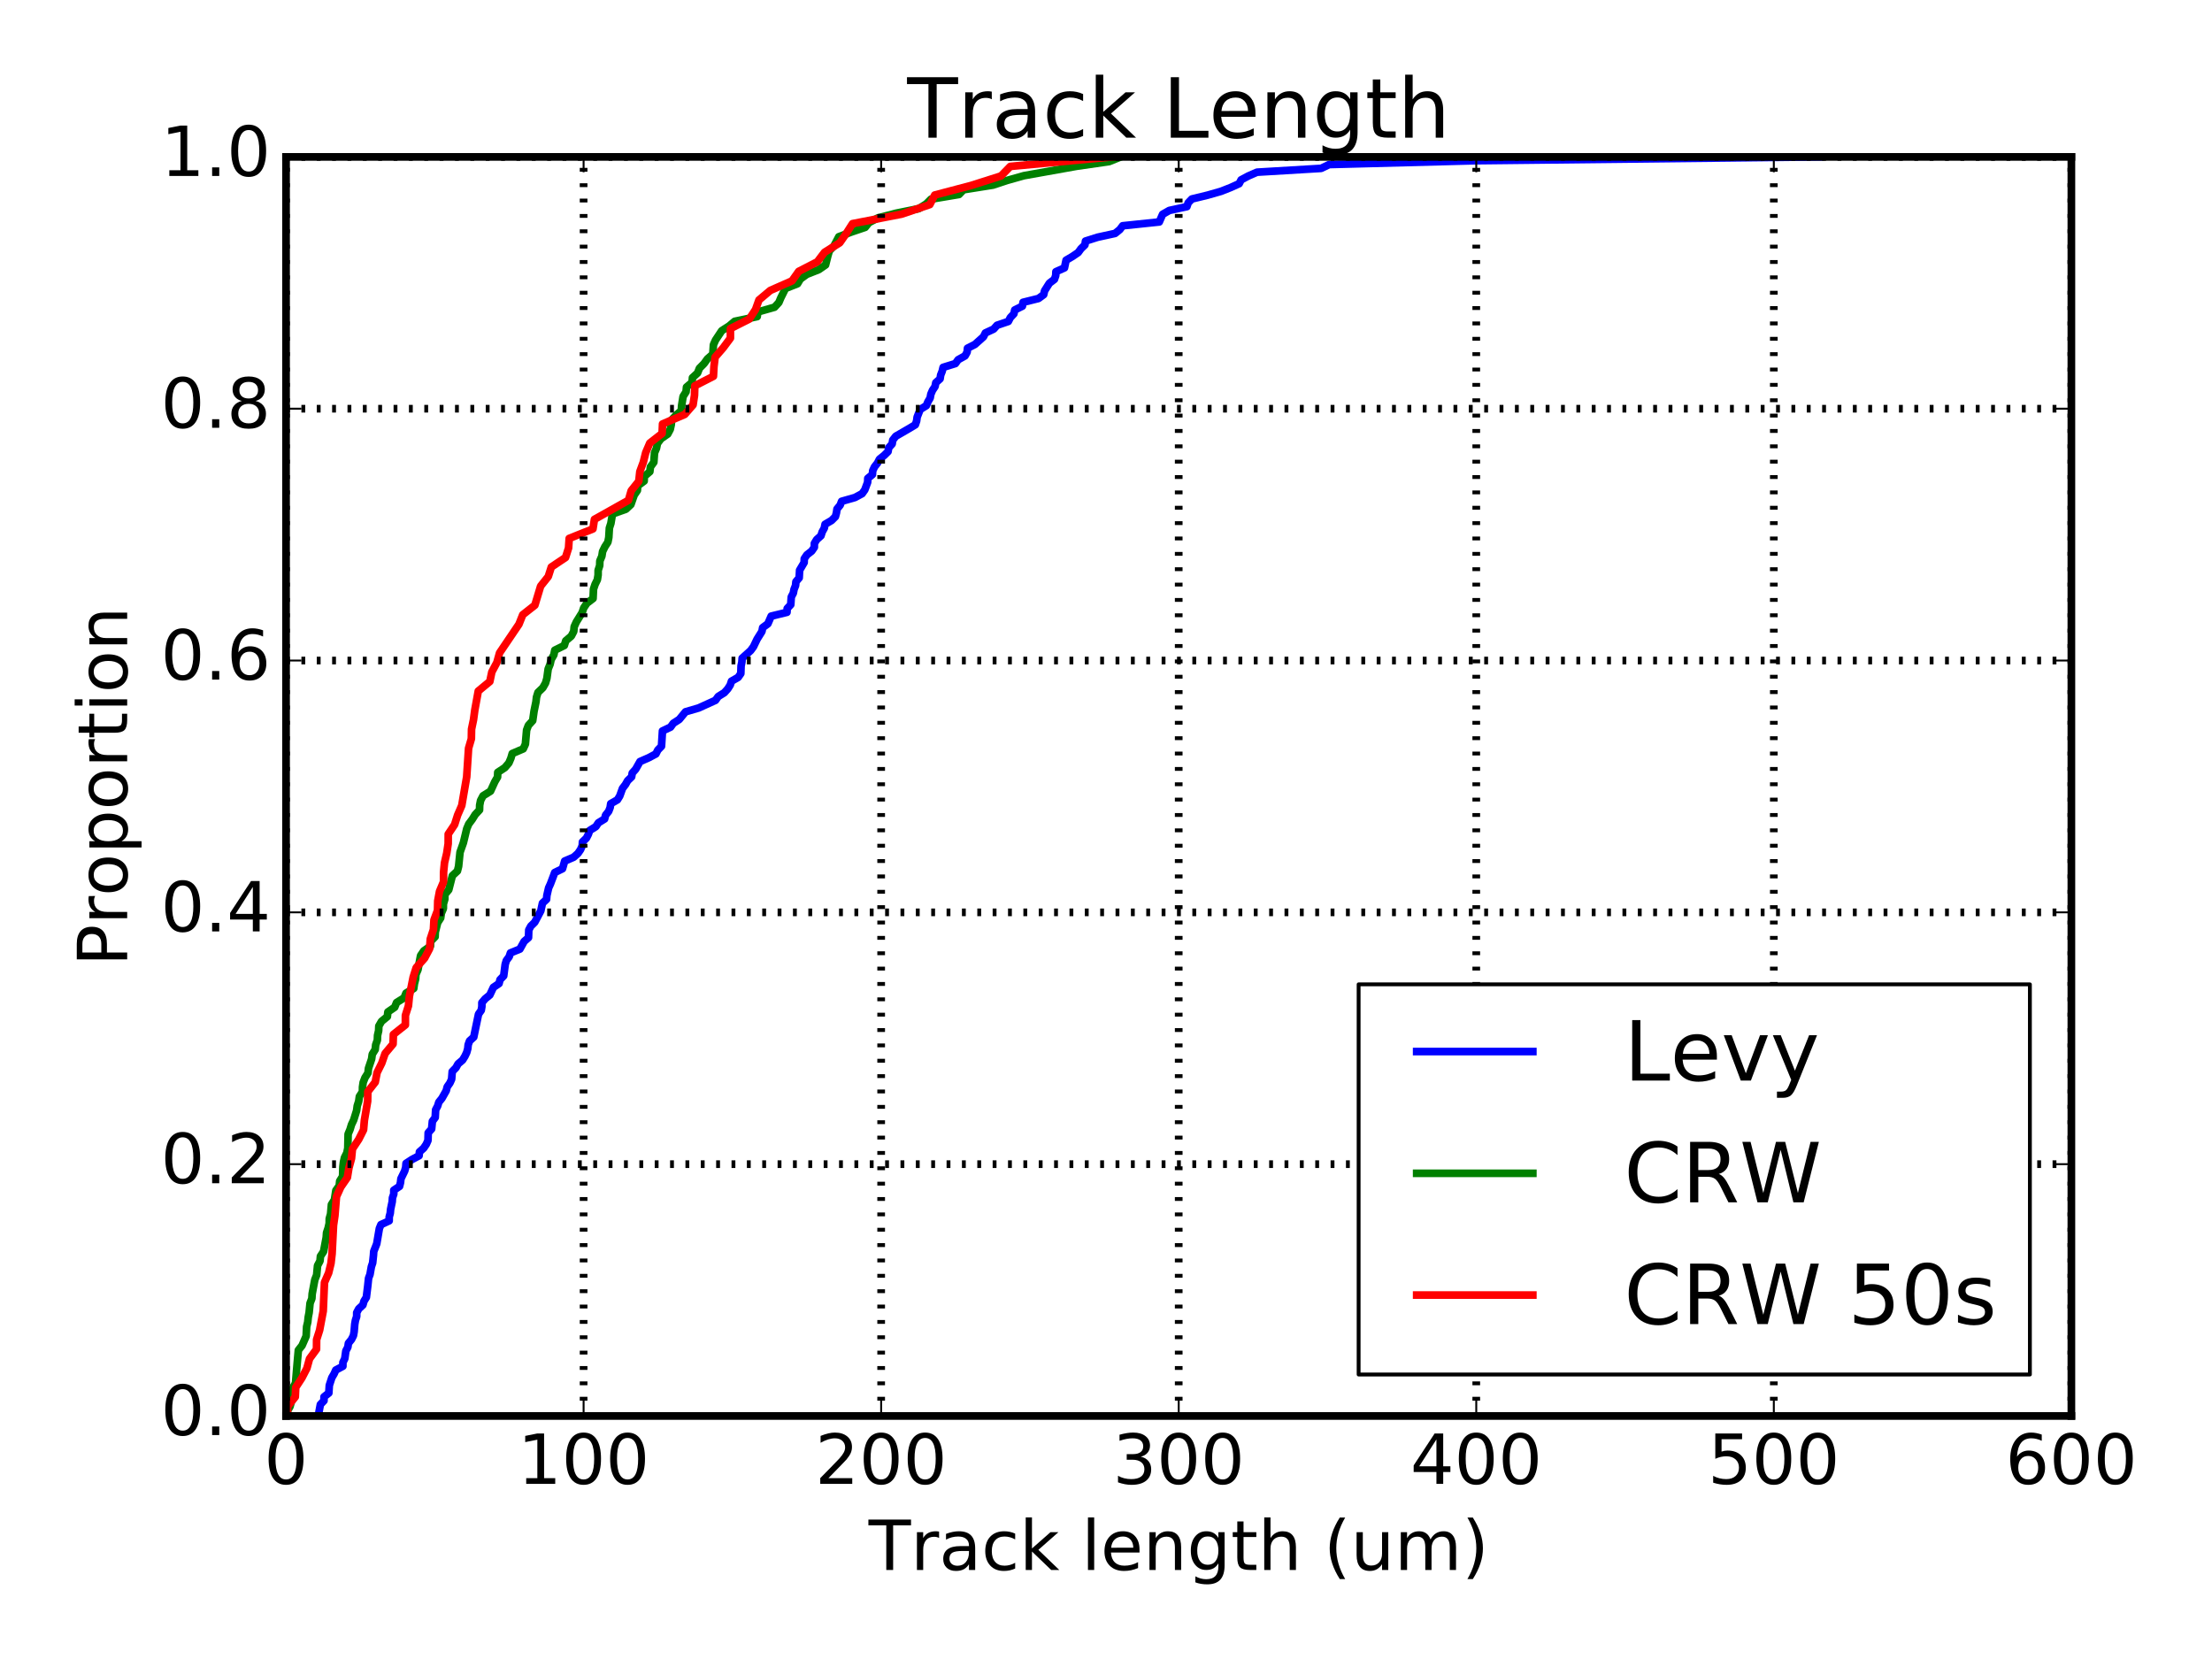 <?xml version="1.0" encoding="utf-8" standalone="no"?>
<!DOCTYPE svg PUBLIC "-//W3C//DTD SVG 1.1//EN"
  "http://www.w3.org/Graphics/SVG/1.1/DTD/svg11.dtd">
<!-- Created with matplotlib (http://matplotlib.org/) -->
<svg height="432pt" version="1.1" viewBox="0 0 576 432" width="576pt" xmlns="http://www.w3.org/2000/svg" xmlns:xlink="http://www.w3.org/1999/xlink">
 <defs>
  <style type="text/css">
*{stroke-linecap:butt;stroke-linejoin:round;stroke-miterlimit:100000;}
  </style>
 </defs>
 <g id="figure_1">
  <g id="patch_1">
   <path d="M 0 432 
L 576 432 
L 576 0 
L 0 0 
z
" style="fill:#ffffff;"/>
  </g>
  <g id="axes_1">
   <g id="patch_2">
    <path d="M 74.486 368.719 
L 539.381 368.719 
L 539.381 40.853 
L 74.486 40.853 
z
" style="fill:#ffffff;"/>
   </g>
   <g id="line2d_1">
    <path clip-path="url(#pab217e5e76)" d="M 83.05 368.719 
L 83.05 367.722 
L 83.424 365.729 
L 84.367 364.733 
L 84.373 363.736 
L 85.626 362.739 
L 85.753 360.746 
L 86.404 358.753 
L 86.989 357.757 
L 87.437 356.76 
L 89.286 355.764 
L 89.293 354.767 
L 89.782 353.77 
L 90.059 351.777 
L 90.582 350.781 
L 90.727 349.784 
L 91.531 348.788 
L 92.03 347.791 
L 92.212 346.795 
L 92.38 344.801 
L 92.555 343.805 
L 92.879 342.808 
L 92.886 341.812 
L 93.416 340.815 
L 94.495 339.819 
L 94.774 338.822 
L 95.395 337.826 
L 95.765 334.836 
L 95.976 332.843 
L 96.35 331.846 
L 96.702 329.853 
L 97.039 328.857 
L 97.251 326.863 
L 97.321 325.867 
L 98.102 323.874 
L 98.784 319.888 
L 99.195 318.891 
L 101.341 317.895 
L 101.345 316.898 
L 101.619 315.901 
L 101.712 314.905 
L 102.131 312.912 
L 102.196 311.915 
L 102.541 310.919 
L 102.543 309.922 
L 104.036 308.926 
L 104.289 307.929 
L 104.401 306.932 
L 105.37 304.939 
L 105.654 303.943 
L 105.729 302.946 
L 107.245 301.95 
L 109.125 300.953 
L 109.22 299.957 
L 110.333 298.96 
L 111.004 297.963 
L 111.446 296.967 
L 111.503 294.974 
L 112.394 293.977 
L 112.588 291.984 
L 113.33 290.988 
L 113.438 288.994 
L 113.964 287.998 
L 114.267 287.001 
L 115.072 286.005 
L 116.197 284.012 
L 116.452 283.015 
L 117.15 282.019 
L 117.603 281.022 
L 117.76 279.029 
L 118.73 278.032 
L 119.281 277.036 
L 120.454 276.039 
L 121.065 275.043 
L 121.534 274.046 
L 121.809 273.05 
L 121.91 272.053 
L 122.268 271.057 
L 123.362 270.06 
L 124.606 264.081 
L 125.311 263.084 
L 125.479 262.088 
L 125.483 261.091 
L 126.324 260.094 
L 127.545 259.098 
L 128.483 257.105 
L 129.951 256.108 
L 130.204 255.112 
L 131.161 254.115 
L 131.552 251.125 
L 131.847 250.129 
L 132.587 249.132 
L 132.917 248.136 
L 135.377 247.139 
L 136.483 245.146 
L 137.622 244.15 
L 137.693 242.156 
L 138.225 241.16 
L 139.239 240.163 
L 140.828 237.174 
L 141.254 235.181 
L 142.322 234.184 
L 142.404 233.187 
L 142.865 231.194 
L 143.321 230.198 
L 144.078 228.205 
L 144.444 227.208 
L 146.472 226.212 
L 147.04 224.218 
L 149.372 223.222 
L 150.489 222.225 
L 151.176 221.229 
L 151.608 220.232 
L 151.672 219.236 
L 152.705 218.239 
L 153.208 217.243 
L 153.562 216.246 
L 155.159 215.25 
L 155.82 214.253 
L 157.434 213.256 
L 157.694 212.26 
L 158.498 211.263 
L 158.881 210.267 
L 159.032 209.27 
L 160.774 208.274 
L 161.382 207.277 
L 162.103 205.284 
L 162.873 204.287 
L 163.432 203.291 
L 164.471 202.294 
L 164.635 201.298 
L 165.529 200.301 
L 166.655 198.308 
L 168.931 197.312 
L 170.799 196.315 
L 171.291 195.318 
L 172.252 194.322 
L 172.505 190.336 
L 174.61 189.339 
L 175.325 188.343 
L 176.871 187.346 
L 178.508 185.353 
L 181.922 184.356 
L 186.309 182.363 
L 187.024 181.367 
L 188.62 180.37 
L 189.515 179.374 
L 190.148 178.377 
L 190.475 177.38 
L 192.209 176.384 
L 192.905 175.387 
L 192.976 173.394 
L 193.184 172.398 
L 193.257 171.401 
L 195.463 169.408 
L 196.198 168.411 
L 197.155 166.418 
L 198.404 164.425 
L 198.601 163.429 
L 199.949 162.432 
L 200.815 160.439 
L 204.93 159.442 
L 204.988 158.446 
L 205.912 157.449 
L 206.042 155.456 
L 206.572 154.46 
L 206.767 153.463 
L 207.162 152.467 
L 207.261 151.47 
L 208.106 150.474 
L 208.215 148.48 
L 209.397 146.487 
L 209.426 145.491 
L 210.097 144.494 
L 211.368 143.498 
L 212.056 142.501 
L 212.06 141.505 
L 212.663 140.508 
L 213.778 139.511 
L 214.09 138.515 
L 214.645 137.518 
L 214.844 136.522 
L 216.542 135.525 
L 217.539 134.529 
L 217.807 133.532 
L 217.954 132.536 
L 218.776 131.539 
L 219.158 130.542 
L 222.64 129.546 
L 224.487 128.549 
L 225.193 127.553 
L 225.935 125.56 
L 225.971 124.563 
L 227.182 123.567 
L 227.25 122.57 
L 227.715 121.573 
L 228.499 120.577 
L 229.002 119.58 
L 230.236 118.584 
L 231.245 117.587 
L 231.416 116.591 
L 232.312 115.594 
L 232.473 114.598 
L 233.249 113.601 
L 236.69 111.608 
L 238.348 110.611 
L 238.686 109.615 
L 238.82 108.618 
L 239.61 106.625 
L 241.215 105.629 
L 241.625 104.632 
L 242.208 103.635 
L 242.392 102.639 
L 242.819 101.642 
L 243.488 100.646 
L 243.68 99.649 
L 244.788 98.653 
L 244.95 97.656 
L 245.347 96.66 
L 245.583 95.663 
L 248.789 94.667 
L 249.5 93.67 
L 251.287 92.673 
L 251.841 91.677 
L 251.932 90.68 
L 253.871 89.684 
L 256.099 87.691 
L 256.592 86.694 
L 258.74 85.698 
L 259.627 84.701 
L 262.569 83.704 
L 263.081 82.708 
L 264.017 81.711 
L 264.232 80.715 
L 266.232 79.718 
L 266.394 78.722 
L 270.422 77.725 
L 271.769 76.729 
L 272.001 75.732 
L 273.259 73.739 
L 274.569 72.742 
L 274.913 71.746 
L 274.957 70.749 
L 277.185 69.753 
L 277.605 67.76 
L 279.29 66.763 
L 280.753 65.766 
L 281.48 64.77 
L 282.509 63.773 
L 282.657 62.777 
L 285.792 61.78 
L 290.355 60.784 
L 291.594 59.787 
L 292.343 58.791 
L 301.874 57.794 
L 302.743 55.801 
L 304.492 54.804 
L 309.065 53.808 
L 309.402 52.811 
L 310.359 51.815 
L 314.464 50.818 
L 317.948 49.822 
L 320.471 48.825 
L 322.675 47.828 
L 323.186 46.832 
L 325.046 45.835 
L 327.323 44.839 
L 344.025 43.842 
L 346.103 42.846 
L 384.152 41.849 
L 473.782 40.853 
L 473.782 40.853 
" style="fill:none;stroke:#0000ff;stroke-linecap:square;stroke-width:2.0;"/>
   </g>
   <g id="line2d_2">
    <path clip-path="url(#pab217e5e76)" d="M 74.798 368.719 
L 74.798 367.495 
L 75.515 366.272 
L 75.844 365.049 
L 76.023 363.825 
L 76.027 362.602 
L 76.271 361.378 
L 76.954 360.155 
L 77.363 355.262 
L 77.69 351.591 
L 78.656 350.368 
L 79.723 347.921 
L 79.844 345.475 
L 80.136 344.251 
L 80.258 343.028 
L 80.494 341.804 
L 80.736 339.358 
L 81.211 338.134 
L 81.286 336.911 
L 81.976 333.241 
L 82.456 332.017 
L 82.684 329.571 
L 83.328 328.347 
L 83.443 327.124 
L 84.256 325.9 
L 84.947 322.23 
L 85.035 321.007 
L 85.447 319.784 
L 85.722 318.56 
L 85.742 317.337 
L 86.09 316.113 
L 86.305 313.667 
L 87.079 312.443 
L 87.46 309.996 
L 88.335 308.773 
L 88.457 307.55 
L 89.214 306.326 
L 89.282 303.88 
L 89.425 302.656 
L 89.704 301.433 
L 90.317 300.209 
L 90.567 298.986 
L 90.647 295.316 
L 91.156 294.093 
L 91.523 292.869 
L 92.099 291.646 
L 92.863 289.199 
L 93.024 287.976 
L 93.411 286.752 
L 93.581 285.529 
L 94.375 284.305 
L 94.39 283.082 
L 94.571 281.859 
L 95.041 280.635 
L 95.819 279.412 
L 95.952 278.189 
L 96.771 275.742 
L 96.937 274.518 
L 97.703 273.295 
L 97.827 272.072 
L 98.263 270.848 
L 98.311 269.625 
L 98.594 268.402 
L 98.648 267.178 
L 99.354 265.955 
L 100.861 264.731 
L 101.003 263.508 
L 102.777 262.285 
L 103.269 261.061 
L 105.228 259.838 
L 105.725 258.614 
L 107.74 257.391 
L 107.91 256.168 
L 108.223 254.944 
L 108.313 253.721 
L 108.841 252.498 
L 109.289 250.051 
L 109.523 248.827 
L 110.361 247.604 
L 112.092 246.381 
L 112.117 245.157 
L 113.302 243.934 
L 113.356 242.71 
L 113.961 240.264 
L 114.752 239.04 
L 114.917 237.817 
L 115.449 236.594 
L 115.462 235.37 
L 115.828 234.147 
L 115.843 232.923 
L 116.854 231.7 
L 117.796 228.03 
L 119.111 226.807 
L 119.42 225.583 
L 119.794 221.913 
L 120.659 219.466 
L 121.544 215.796 
L 122.06 214.573 
L 122.976 213.349 
L 123.735 212.126 
L 124.87 210.903 
L 124.903 209.679 
L 125.141 208.456 
L 125.782 207.232 
L 127.735 206.009 
L 128.849 203.562 
L 129.561 202.339 
L 129.614 201.116 
L 131.466 199.892 
L 132.509 198.669 
L 133.031 197.445 
L 133.387 196.222 
L 136.25 194.999 
L 136.809 193.775 
L 137.128 190.105 
L 137.593 188.882 
L 138.71 187.658 
L 139.06 185.212 
L 139.563 182.765 
L 139.702 181.541 
L 140.083 180.318 
L 141.351 179.095 
L 142.049 177.871 
L 142.406 176.648 
L 142.741 174.201 
L 143.239 172.978 
L 143.512 171.754 
L 144.221 170.531 
L 144.465 169.308 
L 146.946 168.084 
L 147.323 166.861 
L 148.762 165.637 
L 149.401 164.414 
L 149.519 163.191 
L 150.072 161.967 
L 151.59 159.521 
L 152.001 158.297 
L 152.819 157.074 
L 154.43 155.85 
L 154.543 153.404 
L 154.951 152.18 
L 155.55 150.957 
L 155.745 149.734 
L 155.756 148.51 
L 156.157 147.287 
L 156.197 146.063 
L 156.719 144.84 
L 156.91 143.617 
L 157.5 142.393 
L 158.288 141.17 
L 158.531 139.946 
L 158.678 137.5 
L 159.075 136.276 
L 159.486 133.83 
L 162.976 132.606 
L 164.279 131.383 
L 165.138 128.936 
L 165.967 127.713 
L 166.071 126.489 
L 167.735 125.266 
L 167.782 124.043 
L 169.215 122.819 
L 169.36 121.596 
L 170.258 120.372 
L 170.432 117.926 
L 170.949 116.702 
L 171.195 115.479 
L 172.106 114.255 
L 173.87 113.032 
L 174.519 111.809 
L 174.792 110.585 
L 174.875 109.362 
L 176.011 108.139 
L 177.422 106.915 
L 177.483 105.692 
L 177.873 103.245 
L 178.647 102.022 
L 178.766 100.798 
L 180.208 99.575 
L 180.316 98.352 
L 181.646 97.128 
L 182.121 95.905 
L 183.329 94.681 
L 184.211 93.458 
L 185.613 92.235 
L 185.777 89.788 
L 186.319 88.564 
L 187.938 86.118 
L 189.858 84.894 
L 191.312 83.671 
L 197.171 82.448 
L 197.357 81.224 
L 201.683 80.001 
L 202.81 78.777 
L 203.324 77.554 
L 204.543 75.107 
L 207.674 73.884 
L 208.405 72.661 
L 210.097 71.437 
L 213.197 70.214 
L 214.973 68.99 
L 215.593 66.544 
L 215.951 65.32 
L 217.127 64.097 
L 218.423 61.65 
L 221.677 60.427 
L 225.29 59.203 
L 226.259 57.98 
L 228.574 56.757 
L 233.277 55.533 
L 239.296 54.31 
L 241.208 53.086 
L 242.425 51.863 
L 249.73 50.64 
L 250.891 49.416 
L 258.585 48.193 
L 262.297 46.97 
L 266.635 45.746 
L 280.323 43.299 
L 288.807 42.076 
L 291.849 40.853 
L 291.849 40.853 
" style="fill:none;stroke:#008000;stroke-linecap:square;stroke-width:2.0;"/>
   </g>
   <g id="line2d_3">
    <path clip-path="url(#pab217e5e76)" d="M 74.881 368.719 
L 74.881 366.235 
L 76.887 363.751 
L 77.01 361.267 
L 78.629 358.783 
L 79.912 356.3 
L 80.598 353.816 
L 82.418 351.332 
L 82.442 348.848 
L 83.228 346.364 
L 84.168 341.397 
L 84.492 333.945 
L 85.582 331.461 
L 86.182 328.977 
L 86.473 326.494 
L 86.847 319.042 
L 87.206 316.558 
L 87.616 311.591 
L 88.742 309.107 
L 90.448 306.623 
L 90.855 304.139 
L 91.528 301.655 
L 91.771 299.171 
L 93.413 296.688 
L 94.668 294.204 
L 94.886 291.72 
L 95.734 286.752 
L 95.774 284.268 
L 97.711 281.785 
L 98.19 279.301 
L 99.421 276.817 
L 100.277 274.333 
L 102.349 271.849 
L 102.439 269.365 
L 105.561 266.882 
L 105.57 264.398 
L 106.358 261.914 
L 106.598 259.43 
L 107.588 254.462 
L 108.372 251.979 
L 110.574 249.495 
L 111.88 247.011 
L 112.046 244.527 
L 112.865 242.043 
L 113.002 239.559 
L 113.928 237.076 
L 113.99 234.592 
L 114.453 232.108 
L 115.498 229.624 
L 115.505 227.14 
L 115.749 224.656 
L 116.332 222.173 
L 116.704 219.689 
L 116.719 217.205 
L 118.38 214.721 
L 119.167 212.237 
L 120.244 209.753 
L 121.525 202.302 
L 122.015 194.85 
L 122.741 192.367 
L 122.787 189.883 
L 123.302 187.399 
L 123.637 184.915 
L 124.542 179.947 
L 127.551 177.464 
L 128.074 174.98 
L 129.393 172.496 
L 130.09 170.012 
L 135.13 162.561 
L 136.126 160.077 
L 139.28 157.593 
L 140.781 152.625 
L 142.765 150.141 
L 143.562 147.657 
L 147.263 145.174 
L 148.054 142.69 
L 148.219 140.206 
L 154.403 137.722 
L 154.79 135.238 
L 163.649 130.271 
L 164.361 127.787 
L 166.348 125.303 
L 166.613 122.819 
L 167.525 120.335 
L 168.146 117.851 
L 169.212 115.368 
L 172.41 112.884 
L 172.523 110.4 
L 178.307 107.916 
L 180.468 105.432 
L 180.844 102.948 
L 180.928 100.465 
L 185.776 97.981 
L 185.909 95.497 
L 186.209 93.013 
L 188.35 90.529 
L 190.199 88.045 
L 190.199 85.562 
L 195.122 83.078 
L 196.745 80.594 
L 197.633 78.11 
L 200.595 75.626 
L 206.232 73.142 
L 207.992 70.659 
L 212.828 68.175 
L 214.711 65.691 
L 218.682 63.207 
L 220.408 60.723 
L 221.998 58.239 
L 234.798 55.756 
L 242.12 53.272 
L 243.408 50.788 
L 252.84 48.304 
L 260.667 45.82 
L 263.082 43.336 
L 289.667 40.853 
L 289.667 40.853 
" style="fill:none;stroke:#ff0000;stroke-linecap:square;stroke-width:2.0;"/>
   </g>
   <g id="patch_3">
    <path d="M 539.381 368.719 
L 539.381 40.853 
" style="fill:none;stroke:#000000;stroke-linecap:square;stroke-linejoin:miter;stroke-width:2.0;"/>
   </g>
   <g id="patch_4">
    <path d="M 74.486 368.719 
L 539.381 368.719 
" style="fill:none;stroke:#000000;stroke-linecap:square;stroke-linejoin:miter;stroke-width:2.0;"/>
   </g>
   <g id="patch_5">
    <path d="M 74.486 40.853 
L 539.381 40.853 
" style="fill:none;stroke:#000000;stroke-linecap:square;stroke-linejoin:miter;stroke-width:2.0;"/>
   </g>
   <g id="patch_6">
    <path d="M 74.486 368.719 
L 74.486 40.853 
" style="fill:none;stroke:#000000;stroke-linecap:square;stroke-linejoin:miter;stroke-width:2.0;"/>
   </g>
   <g id="matplotlib.axis_1">
    <g id="xtick_1">
     <g id="line2d_4">
      <path clip-path="url(#pab217e5e76)" d="M 74.486 368.719 
L 74.486 40.853 
" style="fill:none;stroke:#000000;stroke-dasharray:1,3;stroke-dashoffset:0.0;stroke-width:2.0;"/>
     </g>
     <g id="line2d_5">
      <defs>
       <path d="M 0 0 
L 0 -4 
" id="m9aa2b45a0e" style="stroke:#000000;stroke-width:0.5;"/>
      </defs>
      <g>
       <use style="stroke:#000000;stroke-width:0.5;" x="74.486" xlink:href="#m9aa2b45a0e" y="368.719"/>
      </g>
     </g>
     <g id="line2d_6">
      <defs>
       <path d="M 0 0 
L 0 4 
" id="m153d34474f" style="stroke:#000000;stroke-width:0.5;"/>
      </defs>
      <g>
       <use style="stroke:#000000;stroke-width:0.5;" x="74.486" xlink:href="#m153d34474f" y="40.853"/>
      </g>
     </g>
     <g id="text_1">
      <!-- 0 -->
      <defs>
       <path d="M 31.781 66.406 
Q 24.172 66.406 20.328 58.906 
Q 16.5 51.422 16.5 36.375 
Q 16.5 21.391 20.328 13.891 
Q 24.172 6.391 31.781 6.391 
Q 39.453 6.391 43.281 13.891 
Q 47.125 21.391 47.125 36.375 
Q 47.125 51.422 43.281 58.906 
Q 39.453 66.406 31.781 66.406 
M 31.781 74.219 
Q 44.047 74.219 50.516 64.516 
Q 56.984 54.828 56.984 36.375 
Q 56.984 17.969 50.516 8.266 
Q 44.047 -1.422 31.781 -1.422 
Q 19.531 -1.422 13.062 8.266 
Q 6.594 17.969 6.594 36.375 
Q 6.594 54.828 13.062 64.516 
Q 19.531 74.219 31.781 74.219 
" id="BitstreamVeraSans-Roman-30"/>
      </defs>
      <g transform="translate(68.76 386.396)scale(0.18 -0.18)">
       <use xlink:href="#BitstreamVeraSans-Roman-30"/>
      </g>
     </g>
    </g>
    <g id="xtick_2">
     <g id="line2d_7">
      <path clip-path="url(#pab217e5e76)" d="M 151.969 368.719 
L 151.969 40.853 
" style="fill:none;stroke:#000000;stroke-dasharray:1,3;stroke-dashoffset:0.0;stroke-width:2.0;"/>
     </g>
     <g id="line2d_8">
      <g>
       <use style="stroke:#000000;stroke-width:0.5;" x="151.969" xlink:href="#m9aa2b45a0e" y="368.719"/>
      </g>
     </g>
     <g id="line2d_9">
      <g>
       <use style="stroke:#000000;stroke-width:0.5;" x="151.969" xlink:href="#m153d34474f" y="40.853"/>
      </g>
     </g>
     <g id="text_2">
      <!-- 100 -->
      <defs>
       <path d="M 12.406 8.297 
L 28.516 8.297 
L 28.516 63.922 
L 10.984 60.406 
L 10.984 69.391 
L 28.422 72.906 
L 38.281 72.906 
L 38.281 8.297 
L 54.391 8.297 
L 54.391 0 
L 12.406 0 
z
" id="BitstreamVeraSans-Roman-31"/>
      </defs>
      <g transform="translate(134.79 386.396)scale(0.18 -0.18)">
       <use xlink:href="#BitstreamVeraSans-Roman-31"/>
       <use x="63.623" xlink:href="#BitstreamVeraSans-Roman-30"/>
       <use x="127.246" xlink:href="#BitstreamVeraSans-Roman-30"/>
      </g>
     </g>
    </g>
    <g id="xtick_3">
     <g id="line2d_10">
      <path clip-path="url(#pab217e5e76)" d="M 229.451 368.719 
L 229.451 40.853 
" style="fill:none;stroke:#000000;stroke-dasharray:1,3;stroke-dashoffset:0.0;stroke-width:2.0;"/>
     </g>
     <g id="line2d_11">
      <g>
       <use style="stroke:#000000;stroke-width:0.5;" x="229.451" xlink:href="#m9aa2b45a0e" y="368.719"/>
      </g>
     </g>
     <g id="line2d_12">
      <g>
       <use style="stroke:#000000;stroke-width:0.5;" x="229.451" xlink:href="#m153d34474f" y="40.853"/>
      </g>
     </g>
     <g id="text_3">
      <!-- 200 -->
      <defs>
       <path d="M 19.188 8.297 
L 53.609 8.297 
L 53.609 0 
L 7.328 0 
L 7.328 8.297 
Q 12.938 14.109 22.625 23.891 
Q 32.328 33.688 34.812 36.531 
Q 39.547 41.844 41.422 45.531 
Q 43.312 49.219 43.312 52.781 
Q 43.312 58.594 39.234 62.25 
Q 35.156 65.922 28.609 65.922 
Q 23.969 65.922 18.812 64.312 
Q 13.672 62.703 7.812 59.422 
L 7.812 69.391 
Q 13.766 71.781 18.938 73 
Q 24.125 74.219 28.422 74.219 
Q 39.75 74.219 46.484 68.547 
Q 53.219 62.891 53.219 53.422 
Q 53.219 48.922 51.531 44.891 
Q 49.859 40.875 45.406 35.406 
Q 44.188 33.984 37.641 27.219 
Q 31.109 20.453 19.188 8.297 
" id="BitstreamVeraSans-Roman-32"/>
      </defs>
      <g transform="translate(212.273 386.396)scale(0.18 -0.18)">
       <use xlink:href="#BitstreamVeraSans-Roman-32"/>
       <use x="63.623" xlink:href="#BitstreamVeraSans-Roman-30"/>
       <use x="127.246" xlink:href="#BitstreamVeraSans-Roman-30"/>
      </g>
     </g>
    </g>
    <g id="xtick_4">
     <g id="line2d_13">
      <path clip-path="url(#pab217e5e76)" d="M 306.934 368.719 
L 306.934 40.853 
" style="fill:none;stroke:#000000;stroke-dasharray:1,3;stroke-dashoffset:0.0;stroke-width:2.0;"/>
     </g>
     <g id="line2d_14">
      <g>
       <use style="stroke:#000000;stroke-width:0.5;" x="306.934" xlink:href="#m9aa2b45a0e" y="368.719"/>
      </g>
     </g>
     <g id="line2d_15">
      <g>
       <use style="stroke:#000000;stroke-width:0.5;" x="306.934" xlink:href="#m153d34474f" y="40.853"/>
      </g>
     </g>
     <g id="text_4">
      <!-- 300 -->
      <defs>
       <path d="M 40.578 39.312 
Q 47.656 37.797 51.625 33 
Q 55.609 28.219 55.609 21.188 
Q 55.609 10.406 48.188 4.484 
Q 40.766 -1.422 27.094 -1.422 
Q 22.516 -1.422 17.656 -0.516 
Q 12.797 0.391 7.625 2.203 
L 7.625 11.719 
Q 11.719 9.328 16.594 8.109 
Q 21.484 6.891 26.812 6.891 
Q 36.078 6.891 40.938 10.547 
Q 45.797 14.203 45.797 21.188 
Q 45.797 27.641 41.281 31.266 
Q 36.766 34.906 28.719 34.906 
L 20.219 34.906 
L 20.219 43.016 
L 29.109 43.016 
Q 36.375 43.016 40.234 45.922 
Q 44.094 48.828 44.094 54.297 
Q 44.094 59.906 40.109 62.906 
Q 36.141 65.922 28.719 65.922 
Q 24.656 65.922 20.016 65.031 
Q 15.375 64.156 9.812 62.312 
L 9.812 71.094 
Q 15.438 72.656 20.344 73.438 
Q 25.25 74.219 29.594 74.219 
Q 40.828 74.219 47.359 69.109 
Q 53.906 64.016 53.906 55.328 
Q 53.906 49.266 50.438 45.094 
Q 46.969 40.922 40.578 39.312 
" id="BitstreamVeraSans-Roman-33"/>
      </defs>
      <g transform="translate(289.755 386.396)scale(0.18 -0.18)">
       <use xlink:href="#BitstreamVeraSans-Roman-33"/>
       <use x="63.623" xlink:href="#BitstreamVeraSans-Roman-30"/>
       <use x="127.246" xlink:href="#BitstreamVeraSans-Roman-30"/>
      </g>
     </g>
    </g>
    <g id="xtick_5">
     <g id="line2d_16">
      <path clip-path="url(#pab217e5e76)" d="M 384.416 368.719 
L 384.416 40.853 
" style="fill:none;stroke:#000000;stroke-dasharray:1,3;stroke-dashoffset:0.0;stroke-width:2.0;"/>
     </g>
     <g id="line2d_17">
      <g>
       <use style="stroke:#000000;stroke-width:0.5;" x="384.416" xlink:href="#m9aa2b45a0e" y="368.719"/>
      </g>
     </g>
     <g id="line2d_18">
      <g>
       <use style="stroke:#000000;stroke-width:0.5;" x="384.416" xlink:href="#m153d34474f" y="40.853"/>
      </g>
     </g>
     <g id="text_5">
      <!-- 400 -->
      <defs>
       <path d="M 37.797 64.312 
L 12.891 25.391 
L 37.797 25.391 
z
M 35.203 72.906 
L 47.609 72.906 
L 47.609 25.391 
L 58.016 25.391 
L 58.016 17.188 
L 47.609 17.188 
L 47.609 0 
L 37.797 0 
L 37.797 17.188 
L 4.891 17.188 
L 4.891 26.703 
z
" id="BitstreamVeraSans-Roman-34"/>
      </defs>
      <g transform="translate(367.238 386.396)scale(0.18 -0.18)">
       <use xlink:href="#BitstreamVeraSans-Roman-34"/>
       <use x="63.623" xlink:href="#BitstreamVeraSans-Roman-30"/>
       <use x="127.246" xlink:href="#BitstreamVeraSans-Roman-30"/>
      </g>
     </g>
    </g>
    <g id="xtick_6">
     <g id="line2d_19">
      <path clip-path="url(#pab217e5e76)" d="M 461.899 368.719 
L 461.899 40.853 
" style="fill:none;stroke:#000000;stroke-dasharray:1,3;stroke-dashoffset:0.0;stroke-width:2.0;"/>
     </g>
     <g id="line2d_20">
      <g>
       <use style="stroke:#000000;stroke-width:0.5;" x="461.899" xlink:href="#m9aa2b45a0e" y="368.719"/>
      </g>
     </g>
     <g id="line2d_21">
      <g>
       <use style="stroke:#000000;stroke-width:0.5;" x="461.899" xlink:href="#m153d34474f" y="40.853"/>
      </g>
     </g>
     <g id="text_6">
      <!-- 500 -->
      <defs>
       <path d="M 10.797 72.906 
L 49.516 72.906 
L 49.516 64.594 
L 19.828 64.594 
L 19.828 46.734 
Q 21.969 47.469 24.109 47.828 
Q 26.266 48.188 28.422 48.188 
Q 40.625 48.188 47.75 41.5 
Q 54.891 34.812 54.891 23.391 
Q 54.891 11.625 47.562 5.094 
Q 40.234 -1.422 26.906 -1.422 
Q 22.312 -1.422 17.547 -0.641 
Q 12.797 0.141 7.719 1.703 
L 7.719 11.625 
Q 12.109 9.234 16.797 8.062 
Q 21.484 6.891 26.703 6.891 
Q 35.156 6.891 40.078 11.328 
Q 45.016 15.766 45.016 23.391 
Q 45.016 31 40.078 35.438 
Q 35.156 39.891 26.703 39.891 
Q 22.75 39.891 18.812 39.016 
Q 14.891 38.141 10.797 36.281 
z
" id="BitstreamVeraSans-Roman-35"/>
      </defs>
      <g transform="translate(444.72 386.396)scale(0.18 -0.18)">
       <use xlink:href="#BitstreamVeraSans-Roman-35"/>
       <use x="63.623" xlink:href="#BitstreamVeraSans-Roman-30"/>
       <use x="127.246" xlink:href="#BitstreamVeraSans-Roman-30"/>
      </g>
     </g>
    </g>
    <g id="xtick_7">
     <g id="line2d_22">
      <path clip-path="url(#pab217e5e76)" d="M 539.381 368.719 
L 539.381 40.853 
" style="fill:none;stroke:#000000;stroke-dasharray:1,3;stroke-dashoffset:0.0;stroke-width:2.0;"/>
     </g>
     <g id="line2d_23">
      <g>
       <use style="stroke:#000000;stroke-width:0.5;" x="539.381" xlink:href="#m9aa2b45a0e" y="368.719"/>
      </g>
     </g>
     <g id="line2d_24">
      <g>
       <use style="stroke:#000000;stroke-width:0.5;" x="539.381" xlink:href="#m153d34474f" y="40.853"/>
      </g>
     </g>
     <g id="text_7">
      <!-- 600 -->
      <defs>
       <path d="M 33.016 40.375 
Q 26.375 40.375 22.484 35.828 
Q 18.609 31.297 18.609 23.391 
Q 18.609 15.531 22.484 10.953 
Q 26.375 6.391 33.016 6.391 
Q 39.656 6.391 43.531 10.953 
Q 47.406 15.531 47.406 23.391 
Q 47.406 31.297 43.531 35.828 
Q 39.656 40.375 33.016 40.375 
M 52.594 71.297 
L 52.594 62.312 
Q 48.875 64.062 45.094 64.984 
Q 41.312 65.922 37.594 65.922 
Q 27.828 65.922 22.672 59.328 
Q 17.531 52.734 16.797 39.406 
Q 19.672 43.656 24.016 45.922 
Q 28.375 48.188 33.594 48.188 
Q 44.578 48.188 50.953 41.516 
Q 57.328 34.859 57.328 23.391 
Q 57.328 12.156 50.688 5.359 
Q 44.047 -1.422 33.016 -1.422 
Q 20.359 -1.422 13.672 8.266 
Q 6.984 17.969 6.984 36.375 
Q 6.984 53.656 15.188 63.938 
Q 23.391 74.219 37.203 74.219 
Q 40.922 74.219 44.703 73.484 
Q 48.484 72.75 52.594 71.297 
" id="BitstreamVeraSans-Roman-36"/>
      </defs>
      <g transform="translate(522.202 386.396)scale(0.18 -0.18)">
       <use xlink:href="#BitstreamVeraSans-Roman-36"/>
       <use x="63.623" xlink:href="#BitstreamVeraSans-Roman-30"/>
       <use x="127.246" xlink:href="#BitstreamVeraSans-Roman-30"/>
      </g>
     </g>
    </g>
    <g id="text_8">
     <!-- Track length (um) -->
     <defs>
      <path d="M 9.422 75.984 
L 18.406 75.984 
L 18.406 0 
L 9.422 0 
z
" id="BitstreamVeraSans-Roman-6c"/>
      <path d="M 8.5 21.578 
L 8.5 54.688 
L 17.484 54.688 
L 17.484 21.922 
Q 17.484 14.156 20.5 10.266 
Q 23.531 6.391 29.594 6.391 
Q 36.859 6.391 41.078 11.031 
Q 45.312 15.672 45.312 23.688 
L 45.312 54.688 
L 54.297 54.688 
L 54.297 0 
L 45.312 0 
L 45.312 8.406 
Q 42.047 3.422 37.719 1 
Q 33.406 -1.422 27.688 -1.422 
Q 18.266 -1.422 13.375 4.438 
Q 8.5 10.297 8.5 21.578 
" id="BitstreamVeraSans-Roman-75"/>
      <path d="M -0.297 72.906 
L 61.375 72.906 
L 61.375 64.594 
L 35.5 64.594 
L 35.5 0 
L 25.594 0 
L 25.594 64.594 
L -0.297 64.594 
z
" id="BitstreamVeraSans-Roman-54"/>
      <path d="M 18.312 70.219 
L 18.312 54.688 
L 36.812 54.688 
L 36.812 47.703 
L 18.312 47.703 
L 18.312 18.016 
Q 18.312 11.328 20.141 9.422 
Q 21.969 7.516 27.594 7.516 
L 36.812 7.516 
L 36.812 0 
L 27.594 0 
Q 17.188 0 13.234 3.875 
Q 9.281 7.766 9.281 18.016 
L 9.281 47.703 
L 2.688 47.703 
L 2.688 54.688 
L 9.281 54.688 
L 9.281 70.219 
z
" id="BitstreamVeraSans-Roman-74"/>
      <path d="M 34.281 27.484 
Q 23.391 27.484 19.188 25 
Q 14.984 22.516 14.984 16.5 
Q 14.984 11.719 18.141 8.906 
Q 21.297 6.109 26.703 6.109 
Q 34.188 6.109 38.703 11.406 
Q 43.219 16.703 43.219 25.484 
L 43.219 27.484 
z
M 52.203 31.203 
L 52.203 0 
L 43.219 0 
L 43.219 8.297 
Q 40.141 3.328 35.547 0.953 
Q 30.953 -1.422 24.312 -1.422 
Q 15.922 -1.422 10.953 3.297 
Q 6 8.016 6 15.922 
Q 6 25.141 12.172 29.828 
Q 18.359 34.516 30.609 34.516 
L 43.219 34.516 
L 43.219 35.406 
Q 43.219 41.609 39.141 45 
Q 35.062 48.391 27.688 48.391 
Q 23 48.391 18.547 47.266 
Q 14.109 46.141 10.016 43.891 
L 10.016 52.203 
Q 14.938 54.109 19.578 55.047 
Q 24.219 56 28.609 56 
Q 40.484 56 46.344 49.844 
Q 52.203 43.703 52.203 31.203 
" id="BitstreamVeraSans-Roman-61"/>
      <path d="M 8.016 75.875 
L 15.828 75.875 
Q 23.141 64.359 26.781 53.312 
Q 30.422 42.281 30.422 31.391 
Q 30.422 20.453 26.781 9.375 
Q 23.141 -1.703 15.828 -13.188 
L 8.016 -13.188 
Q 14.5 -2 17.703 9.062 
Q 20.906 20.125 20.906 31.391 
Q 20.906 42.672 17.703 53.656 
Q 14.5 64.656 8.016 75.875 
" id="BitstreamVeraSans-Roman-29"/>
      <path d="M 54.891 33.016 
L 54.891 0 
L 45.906 0 
L 45.906 32.719 
Q 45.906 40.484 42.875 44.328 
Q 39.844 48.188 33.797 48.188 
Q 26.516 48.188 22.312 43.547 
Q 18.109 38.922 18.109 30.906 
L 18.109 0 
L 9.078 0 
L 9.078 75.984 
L 18.109 75.984 
L 18.109 46.188 
Q 21.344 51.125 25.703 53.562 
Q 30.078 56 35.797 56 
Q 45.219 56 50.047 50.172 
Q 54.891 44.344 54.891 33.016 
" id="BitstreamVeraSans-Roman-68"/>
      <path d="M 31 75.875 
Q 24.469 64.656 21.281 53.656 
Q 18.109 42.672 18.109 31.391 
Q 18.109 20.125 21.312 9.062 
Q 24.516 -2 31 -13.188 
L 23.188 -13.188 
Q 15.875 -1.703 12.234 9.375 
Q 8.594 20.453 8.594 31.391 
Q 8.594 42.281 12.203 53.312 
Q 15.828 64.359 23.188 75.875 
z
" id="BitstreamVeraSans-Roman-28"/>
      <path d="M 9.078 75.984 
L 18.109 75.984 
L 18.109 31.109 
L 44.922 54.688 
L 56.391 54.688 
L 27.391 29.109 
L 57.625 0 
L 45.906 0 
L 18.109 26.703 
L 18.109 0 
L 9.078 0 
z
" id="BitstreamVeraSans-Roman-6b"/>
      <path id="BitstreamVeraSans-Roman-20"/>
      <path d="M 48.781 52.594 
L 48.781 44.188 
Q 44.969 46.297 41.141 47.344 
Q 37.312 48.391 33.406 48.391 
Q 24.656 48.391 19.812 42.844 
Q 14.984 37.312 14.984 27.297 
Q 14.984 17.281 19.812 11.734 
Q 24.656 6.203 33.406 6.203 
Q 37.312 6.203 41.141 7.25 
Q 44.969 8.297 48.781 10.406 
L 48.781 2.094 
Q 45.016 0.344 40.984 -0.531 
Q 36.969 -1.422 32.422 -1.422 
Q 20.062 -1.422 12.781 6.344 
Q 5.516 14.109 5.516 27.297 
Q 5.516 40.672 12.859 48.328 
Q 20.219 56 33.016 56 
Q 37.156 56 41.109 55.141 
Q 45.062 54.297 48.781 52.594 
" id="BitstreamVeraSans-Roman-63"/>
      <path d="M 54.891 33.016 
L 54.891 0 
L 45.906 0 
L 45.906 32.719 
Q 45.906 40.484 42.875 44.328 
Q 39.844 48.188 33.797 48.188 
Q 26.516 48.188 22.312 43.547 
Q 18.109 38.922 18.109 30.906 
L 18.109 0 
L 9.078 0 
L 9.078 54.688 
L 18.109 54.688 
L 18.109 46.188 
Q 21.344 51.125 25.703 53.562 
Q 30.078 56 35.797 56 
Q 45.219 56 50.047 50.172 
Q 54.891 44.344 54.891 33.016 
" id="BitstreamVeraSans-Roman-6e"/>
      <path d="M 41.109 46.297 
Q 39.594 47.172 37.812 47.578 
Q 36.031 48 33.891 48 
Q 26.266 48 22.188 43.047 
Q 18.109 38.094 18.109 28.812 
L 18.109 0 
L 9.078 0 
L 9.078 54.688 
L 18.109 54.688 
L 18.109 46.188 
Q 20.953 51.172 25.484 53.578 
Q 30.031 56 36.531 56 
Q 37.453 56 38.578 55.875 
Q 39.703 55.766 41.062 55.516 
z
" id="BitstreamVeraSans-Roman-72"/>
      <path d="M 56.203 29.594 
L 56.203 25.203 
L 14.891 25.203 
Q 15.484 15.922 20.484 11.062 
Q 25.484 6.203 34.422 6.203 
Q 39.594 6.203 44.453 7.469 
Q 49.312 8.734 54.109 11.281 
L 54.109 2.781 
Q 49.266 0.734 44.188 -0.344 
Q 39.109 -1.422 33.891 -1.422 
Q 20.797 -1.422 13.156 6.188 
Q 5.516 13.812 5.516 26.812 
Q 5.516 40.234 12.766 48.109 
Q 20.016 56 32.328 56 
Q 43.359 56 49.781 48.891 
Q 56.203 41.797 56.203 29.594 
M 47.219 32.234 
Q 47.125 39.594 43.094 43.984 
Q 39.062 48.391 32.422 48.391 
Q 24.906 48.391 20.391 44.141 
Q 15.875 39.891 15.188 32.172 
z
" id="BitstreamVeraSans-Roman-65"/>
      <path d="M 45.406 27.984 
Q 45.406 37.75 41.375 43.109 
Q 37.359 48.484 30.078 48.484 
Q 22.859 48.484 18.828 43.109 
Q 14.797 37.75 14.797 27.984 
Q 14.797 18.266 18.828 12.891 
Q 22.859 7.516 30.078 7.516 
Q 37.359 7.516 41.375 12.891 
Q 45.406 18.266 45.406 27.984 
M 54.391 6.781 
Q 54.391 -7.172 48.188 -13.984 
Q 42 -20.797 29.203 -20.797 
Q 24.469 -20.797 20.266 -20.094 
Q 16.062 -19.391 12.109 -17.922 
L 12.109 -9.188 
Q 16.062 -11.328 19.922 -12.344 
Q 23.781 -13.375 27.781 -13.375 
Q 36.625 -13.375 41.016 -8.766 
Q 45.406 -4.156 45.406 5.172 
L 45.406 9.625 
Q 42.625 4.781 38.281 2.391 
Q 33.938 0 27.875 0 
Q 17.828 0 11.672 7.656 
Q 5.516 15.328 5.516 27.984 
Q 5.516 40.672 11.672 48.328 
Q 17.828 56 27.875 56 
Q 33.938 56 38.281 53.609 
Q 42.625 51.219 45.406 46.391 
L 45.406 54.688 
L 54.391 54.688 
z
" id="BitstreamVeraSans-Roman-67"/>
      <path d="M 52 44.188 
Q 55.375 50.25 60.062 53.125 
Q 64.75 56 71.094 56 
Q 79.641 56 84.281 50.016 
Q 88.922 44.047 88.922 33.016 
L 88.922 0 
L 79.891 0 
L 79.891 32.719 
Q 79.891 40.578 77.094 44.375 
Q 74.312 48.188 68.609 48.188 
Q 61.625 48.188 57.562 43.547 
Q 53.516 38.922 53.516 30.906 
L 53.516 0 
L 44.484 0 
L 44.484 32.719 
Q 44.484 40.625 41.703 44.406 
Q 38.922 48.188 33.109 48.188 
Q 26.219 48.188 22.156 43.531 
Q 18.109 38.875 18.109 30.906 
L 18.109 0 
L 9.078 0 
L 9.078 54.688 
L 18.109 54.688 
L 18.109 46.188 
Q 21.188 51.219 25.484 53.609 
Q 29.781 56 35.688 56 
Q 41.656 56 45.828 52.969 
Q 50 49.953 52 44.188 
" id="BitstreamVeraSans-Roman-6d"/>
     </defs>
     <g transform="translate(226.18 408.817)scale(0.18 -0.18)">
      <use xlink:href="#BitstreamVeraSans-Roman-54"/>
      <use x="60.865" xlink:href="#BitstreamVeraSans-Roman-72"/>
      <use x="101.979" xlink:href="#BitstreamVeraSans-Roman-61"/>
      <use x="163.258" xlink:href="#BitstreamVeraSans-Roman-63"/>
      <use x="218.238" xlink:href="#BitstreamVeraSans-Roman-6b"/>
      <use x="276.148" xlink:href="#BitstreamVeraSans-Roman-20"/>
      <use x="307.936" xlink:href="#BitstreamVeraSans-Roman-6c"/>
      <use x="335.719" xlink:href="#BitstreamVeraSans-Roman-65"/>
      <use x="397.242" xlink:href="#BitstreamVeraSans-Roman-6e"/>
      <use x="460.621" xlink:href="#BitstreamVeraSans-Roman-67"/>
      <use x="524.098" xlink:href="#BitstreamVeraSans-Roman-74"/>
      <use x="563.307" xlink:href="#BitstreamVeraSans-Roman-68"/>
      <use x="626.686" xlink:href="#BitstreamVeraSans-Roman-20"/>
      <use x="658.473" xlink:href="#BitstreamVeraSans-Roman-28"/>
      <use x="697.486" xlink:href="#BitstreamVeraSans-Roman-75"/>
      <use x="760.865" xlink:href="#BitstreamVeraSans-Roman-6d"/>
      <use x="858.277" xlink:href="#BitstreamVeraSans-Roman-29"/>
     </g>
    </g>
   </g>
   <g id="matplotlib.axis_2">
    <g id="ytick_1">
     <g id="line2d_25">
      <path clip-path="url(#pab217e5e76)" d="M 74.486 368.719 
L 539.381 368.719 
" style="fill:none;stroke:#000000;stroke-dasharray:1,3;stroke-dashoffset:0.0;stroke-width:2.0;"/>
     </g>
     <g id="line2d_26">
      <defs>
       <path d="M 0 0 
L 4 0 
" id="m1af8b32471" style="stroke:#000000;stroke-width:0.5;"/>
      </defs>
      <g>
       <use style="stroke:#000000;stroke-width:0.5;" x="74.486" xlink:href="#m1af8b32471" y="368.719"/>
      </g>
     </g>
     <g id="line2d_27">
      <defs>
       <path d="M 0 0 
L -4 0 
" id="m5101e706c6" style="stroke:#000000;stroke-width:0.5;"/>
      </defs>
      <g>
       <use style="stroke:#000000;stroke-width:0.5;" x="539.381" xlink:href="#m5101e706c6" y="368.719"/>
      </g>
     </g>
     <g id="text_9">
      <!-- 0.0 -->
      <defs>
       <path d="M 10.688 12.406 
L 21 12.406 
L 21 0 
L 10.688 0 
z
" id="BitstreamVeraSans-Roman-2e"/>
      </defs>
      <g transform="translate(41.861 373.686)scale(0.18 -0.18)">
       <use xlink:href="#BitstreamVeraSans-Roman-30"/>
       <use x="63.623" xlink:href="#BitstreamVeraSans-Roman-2e"/>
       <use x="95.41" xlink:href="#BitstreamVeraSans-Roman-30"/>
      </g>
     </g>
    </g>
    <g id="ytick_2">
     <g id="line2d_28">
      <path clip-path="url(#pab217e5e76)" d="M 74.486 303.146 
L 539.381 303.146 
" style="fill:none;stroke:#000000;stroke-dasharray:1,3;stroke-dashoffset:0.0;stroke-width:2.0;"/>
     </g>
     <g id="line2d_29">
      <g>
       <use style="stroke:#000000;stroke-width:0.5;" x="74.486" xlink:href="#m1af8b32471" y="303.146"/>
      </g>
     </g>
     <g id="line2d_30">
      <g>
       <use style="stroke:#000000;stroke-width:0.5;" x="539.381" xlink:href="#m5101e706c6" y="303.146"/>
      </g>
     </g>
     <g id="text_10">
      <!-- 0.2 -->
      <g transform="translate(41.861 308.112)scale(0.18 -0.18)">
       <use xlink:href="#BitstreamVeraSans-Roman-30"/>
       <use x="63.623" xlink:href="#BitstreamVeraSans-Roman-2e"/>
       <use x="95.41" xlink:href="#BitstreamVeraSans-Roman-32"/>
      </g>
     </g>
    </g>
    <g id="ytick_3">
     <g id="line2d_31">
      <path clip-path="url(#pab217e5e76)" d="M 74.486 237.572 
L 539.381 237.572 
" style="fill:none;stroke:#000000;stroke-dasharray:1,3;stroke-dashoffset:0.0;stroke-width:2.0;"/>
     </g>
     <g id="line2d_32">
      <g>
       <use style="stroke:#000000;stroke-width:0.5;" x="74.486" xlink:href="#m1af8b32471" y="237.572"/>
      </g>
     </g>
     <g id="line2d_33">
      <g>
       <use style="stroke:#000000;stroke-width:0.5;" x="539.381" xlink:href="#m5101e706c6" y="237.572"/>
      </g>
     </g>
     <g id="text_11">
      <!-- 0.4 -->
      <g transform="translate(41.861 242.539)scale(0.18 -0.18)">
       <use xlink:href="#BitstreamVeraSans-Roman-30"/>
       <use x="63.623" xlink:href="#BitstreamVeraSans-Roman-2e"/>
       <use x="95.41" xlink:href="#BitstreamVeraSans-Roman-34"/>
      </g>
     </g>
    </g>
    <g id="ytick_4">
     <g id="line2d_34">
      <path clip-path="url(#pab217e5e76)" d="M 74.486 171.999 
L 539.381 171.999 
" style="fill:none;stroke:#000000;stroke-dasharray:1,3;stroke-dashoffset:0.0;stroke-width:2.0;"/>
     </g>
     <g id="line2d_35">
      <g>
       <use style="stroke:#000000;stroke-width:0.5;" x="74.486" xlink:href="#m1af8b32471" y="171.999"/>
      </g>
     </g>
     <g id="line2d_36">
      <g>
       <use style="stroke:#000000;stroke-width:0.5;" x="539.381" xlink:href="#m5101e706c6" y="171.999"/>
      </g>
     </g>
     <g id="text_12">
      <!-- 0.6 -->
      <g transform="translate(41.861 176.966)scale(0.18 -0.18)">
       <use xlink:href="#BitstreamVeraSans-Roman-30"/>
       <use x="63.623" xlink:href="#BitstreamVeraSans-Roman-2e"/>
       <use x="95.41" xlink:href="#BitstreamVeraSans-Roman-36"/>
      </g>
     </g>
    </g>
    <g id="ytick_5">
     <g id="line2d_37">
      <path clip-path="url(#pab217e5e76)" d="M 74.486 106.426 
L 539.381 106.426 
" style="fill:none;stroke:#000000;stroke-dasharray:1,3;stroke-dashoffset:0.0;stroke-width:2.0;"/>
     </g>
     <g id="line2d_38">
      <g>
       <use style="stroke:#000000;stroke-width:0.5;" x="74.486" xlink:href="#m1af8b32471" y="106.426"/>
      </g>
     </g>
     <g id="line2d_39">
      <g>
       <use style="stroke:#000000;stroke-width:0.5;" x="539.381" xlink:href="#m5101e706c6" y="106.426"/>
      </g>
     </g>
     <g id="text_13">
      <!-- 0.8 -->
      <defs>
       <path d="M 31.781 34.625 
Q 24.75 34.625 20.719 30.859 
Q 16.703 27.094 16.703 20.516 
Q 16.703 13.922 20.719 10.156 
Q 24.75 6.391 31.781 6.391 
Q 38.812 6.391 42.859 10.172 
Q 46.922 13.969 46.922 20.516 
Q 46.922 27.094 42.891 30.859 
Q 38.875 34.625 31.781 34.625 
M 21.922 38.812 
Q 15.578 40.375 12.031 44.719 
Q 8.5 49.078 8.5 55.328 
Q 8.5 64.062 14.719 69.141 
Q 20.953 74.219 31.781 74.219 
Q 42.672 74.219 48.875 69.141 
Q 55.078 64.062 55.078 55.328 
Q 55.078 49.078 51.531 44.719 
Q 48 40.375 41.703 38.812 
Q 48.828 37.156 52.797 32.312 
Q 56.781 27.484 56.781 20.516 
Q 56.781 9.906 50.312 4.234 
Q 43.844 -1.422 31.781 -1.422 
Q 19.734 -1.422 13.25 4.234 
Q 6.781 9.906 6.781 20.516 
Q 6.781 27.484 10.781 32.312 
Q 14.797 37.156 21.922 38.812 
M 18.312 54.391 
Q 18.312 48.734 21.844 45.562 
Q 25.391 42.391 31.781 42.391 
Q 38.141 42.391 41.719 45.562 
Q 45.312 48.734 45.312 54.391 
Q 45.312 60.062 41.719 63.234 
Q 38.141 66.406 31.781 66.406 
Q 25.391 66.406 21.844 63.234 
Q 18.312 60.062 18.312 54.391 
" id="BitstreamVeraSans-Roman-38"/>
      </defs>
      <g transform="translate(41.861 111.393)scale(0.18 -0.18)">
       <use xlink:href="#BitstreamVeraSans-Roman-30"/>
       <use x="63.623" xlink:href="#BitstreamVeraSans-Roman-2e"/>
       <use x="95.41" xlink:href="#BitstreamVeraSans-Roman-38"/>
      </g>
     </g>
    </g>
    <g id="ytick_6">
     <g id="line2d_40">
      <path clip-path="url(#pab217e5e76)" d="M 74.486 40.853 
L 539.381 40.853 
" style="fill:none;stroke:#000000;stroke-dasharray:1,3;stroke-dashoffset:0.0;stroke-width:2.0;"/>
     </g>
     <g id="line2d_41">
      <g>
       <use style="stroke:#000000;stroke-width:0.5;" x="74.486" xlink:href="#m1af8b32471" y="40.853"/>
      </g>
     </g>
     <g id="line2d_42">
      <g>
       <use style="stroke:#000000;stroke-width:0.5;" x="539.381" xlink:href="#m5101e706c6" y="40.853"/>
      </g>
     </g>
     <g id="text_14">
      <!-- 1.0 -->
      <g transform="translate(41.861 45.819)scale(0.18 -0.18)">
       <use xlink:href="#BitstreamVeraSans-Roman-31"/>
       <use x="63.623" xlink:href="#BitstreamVeraSans-Roman-2e"/>
       <use x="95.41" xlink:href="#BitstreamVeraSans-Roman-30"/>
      </g>
     </g>
    </g>
    <g id="text_15">
     <!-- Proportion -->
     <defs>
      <path d="M 19.672 64.797 
L 19.672 37.406 
L 32.078 37.406 
Q 38.969 37.406 42.719 40.969 
Q 46.484 44.531 46.484 51.125 
Q 46.484 57.672 42.719 61.234 
Q 38.969 64.797 32.078 64.797 
z
M 9.812 72.906 
L 32.078 72.906 
Q 44.344 72.906 50.609 67.359 
Q 56.891 61.812 56.891 51.125 
Q 56.891 40.328 50.609 34.812 
Q 44.344 29.297 32.078 29.297 
L 19.672 29.297 
L 19.672 0 
L 9.812 0 
z
" id="BitstreamVeraSans-Roman-50"/>
      <path d="M 9.422 54.688 
L 18.406 54.688 
L 18.406 0 
L 9.422 0 
z
M 9.422 75.984 
L 18.406 75.984 
L 18.406 64.594 
L 9.422 64.594 
z
" id="BitstreamVeraSans-Roman-69"/>
      <path d="M 18.109 8.203 
L 18.109 -20.797 
L 9.078 -20.797 
L 9.078 54.688 
L 18.109 54.688 
L 18.109 46.391 
Q 20.953 51.266 25.266 53.625 
Q 29.594 56 35.594 56 
Q 45.562 56 51.781 48.094 
Q 58.016 40.188 58.016 27.297 
Q 58.016 14.406 51.781 6.484 
Q 45.562 -1.422 35.594 -1.422 
Q 29.594 -1.422 25.266 0.953 
Q 20.953 3.328 18.109 8.203 
M 48.688 27.297 
Q 48.688 37.203 44.609 42.844 
Q 40.531 48.484 33.406 48.484 
Q 26.266 48.484 22.188 42.844 
Q 18.109 37.203 18.109 27.297 
Q 18.109 17.391 22.188 11.75 
Q 26.266 6.109 33.406 6.109 
Q 40.531 6.109 44.609 11.75 
Q 48.688 17.391 48.688 27.297 
" id="BitstreamVeraSans-Roman-70"/>
      <path d="M 30.609 48.391 
Q 23.391 48.391 19.188 42.75 
Q 14.984 37.109 14.984 27.297 
Q 14.984 17.484 19.156 11.844 
Q 23.344 6.203 30.609 6.203 
Q 37.797 6.203 41.984 11.859 
Q 46.188 17.531 46.188 27.297 
Q 46.188 37.016 41.984 42.703 
Q 37.797 48.391 30.609 48.391 
M 30.609 56 
Q 42.328 56 49.016 48.375 
Q 55.719 40.766 55.719 27.297 
Q 55.719 13.875 49.016 6.219 
Q 42.328 -1.422 30.609 -1.422 
Q 18.844 -1.422 12.172 6.219 
Q 5.516 13.875 5.516 27.297 
Q 5.516 40.766 12.172 48.375 
Q 18.844 56 30.609 56 
" id="BitstreamVeraSans-Roman-6f"/>
     </defs>
     <g transform="translate(33.117 251.574)rotate(-90.0)scale(0.18 -0.18)">
      <use xlink:href="#BitstreamVeraSans-Roman-50"/>
      <use x="60.287" xlink:href="#BitstreamVeraSans-Roman-72"/>
      <use x="101.369" xlink:href="#BitstreamVeraSans-Roman-6f"/>
      <use x="162.551" xlink:href="#BitstreamVeraSans-Roman-70"/>
      <use x="226.027" xlink:href="#BitstreamVeraSans-Roman-6f"/>
      <use x="287.209" xlink:href="#BitstreamVeraSans-Roman-72"/>
      <use x="328.322" xlink:href="#BitstreamVeraSans-Roman-74"/>
      <use x="367.531" xlink:href="#BitstreamVeraSans-Roman-69"/>
      <use x="395.314" xlink:href="#BitstreamVeraSans-Roman-6f"/>
      <use x="456.496" xlink:href="#BitstreamVeraSans-Roman-6e"/>
     </g>
    </g>
   </g>
   <g id="text_16">
    <!-- Track Length -->
    <defs>
     <path d="M 9.812 72.906 
L 19.672 72.906 
L 19.672 8.297 
L 55.172 8.297 
L 55.172 0 
L 9.812 0 
z
" id="BitstreamVeraSans-Roman-4c"/>
    </defs>
    <g transform="translate(236.238 35.853)scale(0.216 -0.216)">
     <use xlink:href="#BitstreamVeraSans-Roman-54"/>
     <use x="60.865" xlink:href="#BitstreamVeraSans-Roman-72"/>
     <use x="101.979" xlink:href="#BitstreamVeraSans-Roman-61"/>
     <use x="163.258" xlink:href="#BitstreamVeraSans-Roman-63"/>
     <use x="218.238" xlink:href="#BitstreamVeraSans-Roman-6b"/>
     <use x="276.148" xlink:href="#BitstreamVeraSans-Roman-20"/>
     <use x="307.936" xlink:href="#BitstreamVeraSans-Roman-4c"/>
     <use x="363.633" xlink:href="#BitstreamVeraSans-Roman-65"/>
     <use x="425.156" xlink:href="#BitstreamVeraSans-Roman-6e"/>
     <use x="488.535" xlink:href="#BitstreamVeraSans-Roman-67"/>
     <use x="552.012" xlink:href="#BitstreamVeraSans-Roman-74"/>
     <use x="591.221" xlink:href="#BitstreamVeraSans-Roman-68"/>
    </g>
   </g>
   <g id="legend_1">
    <g id="patch_7">
     <path d="M 353.783 357.919 
L 528.581 357.919 
L 528.581 256.325 
L 353.783 256.325 
z
" style="fill:#ffffff;stroke:#000000;stroke-linejoin:miter;"/>
    </g>
    <g id="line2d_43">
     <path d="M 368.903 273.817 
L 399.143 273.817 
" style="fill:none;stroke:#0000ff;stroke-linecap:square;stroke-width:2.0;"/>
    </g>
    <g id="line2d_44"/>
    <g id="text_17">
     <!-- Levy -->
     <defs>
      <path d="M 2.984 54.688 
L 12.5 54.688 
L 29.594 8.797 
L 46.688 54.688 
L 56.203 54.688 
L 35.688 0 
L 23.484 0 
z
" id="BitstreamVeraSans-Roman-76"/>
      <path d="M 32.172 -5.078 
Q 28.375 -14.844 24.75 -17.812 
Q 21.141 -20.797 15.094 -20.797 
L 7.906 -20.797 
L 7.906 -13.281 
L 13.188 -13.281 
Q 16.891 -13.281 18.938 -11.516 
Q 21 -9.766 23.484 -3.219 
L 25.094 0.875 
L 2.984 54.688 
L 12.5 54.688 
L 29.594 11.922 
L 46.688 54.688 
L 56.203 54.688 
z
" id="BitstreamVeraSans-Roman-79"/>
     </defs>
     <g transform="translate(422.903 281.377)scale(0.216 -0.216)">
      <use xlink:href="#BitstreamVeraSans-Roman-4c"/>
      <use x="55.697" xlink:href="#BitstreamVeraSans-Roman-65"/>
      <use x="117.221" xlink:href="#BitstreamVeraSans-Roman-76"/>
      <use x="176.4" xlink:href="#BitstreamVeraSans-Roman-79"/>
     </g>
    </g>
    <g id="line2d_45">
     <path d="M 368.903 305.522 
L 399.143 305.522 
" style="fill:none;stroke:#008000;stroke-linecap:square;stroke-width:2.0;"/>
    </g>
    <g id="line2d_46"/>
    <g id="text_18">
     <!-- CRW -->
     <defs>
      <path d="M 64.406 67.281 
L 64.406 56.891 
Q 59.422 61.531 53.781 63.812 
Q 48.141 66.109 41.797 66.109 
Q 29.297 66.109 22.656 58.469 
Q 16.016 50.828 16.016 36.375 
Q 16.016 21.969 22.656 14.328 
Q 29.297 6.688 41.797 6.688 
Q 48.141 6.688 53.781 8.984 
Q 59.422 11.281 64.406 15.922 
L 64.406 5.609 
Q 59.234 2.094 53.438 0.328 
Q 47.656 -1.422 41.219 -1.422 
Q 24.656 -1.422 15.125 8.703 
Q 5.609 18.844 5.609 36.375 
Q 5.609 53.953 15.125 64.078 
Q 24.656 74.219 41.219 74.219 
Q 47.75 74.219 53.531 72.484 
Q 59.328 70.75 64.406 67.281 
" id="BitstreamVeraSans-Roman-43"/>
      <path d="M 3.328 72.906 
L 13.281 72.906 
L 28.609 11.281 
L 43.891 72.906 
L 54.984 72.906 
L 70.312 11.281 
L 85.594 72.906 
L 95.609 72.906 
L 77.297 0 
L 64.891 0 
L 49.516 63.281 
L 33.984 0 
L 21.578 0 
z
" id="BitstreamVeraSans-Roman-57"/>
      <path d="M 44.391 34.188 
Q 47.562 33.109 50.562 29.594 
Q 53.562 26.078 56.594 19.922 
L 66.609 0 
L 56 0 
L 46.688 18.703 
Q 43.062 26.031 39.672 28.422 
Q 36.281 30.812 30.422 30.812 
L 19.672 30.812 
L 19.672 0 
L 9.812 0 
L 9.812 72.906 
L 32.078 72.906 
Q 44.578 72.906 50.734 67.672 
Q 56.891 62.453 56.891 51.906 
Q 56.891 45.016 53.688 40.469 
Q 50.484 35.938 44.391 34.188 
M 19.672 64.797 
L 19.672 38.922 
L 32.078 38.922 
Q 39.203 38.922 42.844 42.219 
Q 46.484 45.516 46.484 51.906 
Q 46.484 58.297 42.844 61.547 
Q 39.203 64.797 32.078 64.797 
z
" id="BitstreamVeraSans-Roman-52"/>
     </defs>
     <g transform="translate(422.903 313.082)scale(0.216 -0.216)">
      <use xlink:href="#BitstreamVeraSans-Roman-43"/>
      <use x="69.824" xlink:href="#BitstreamVeraSans-Roman-52"/>
      <use x="139.244" xlink:href="#BitstreamVeraSans-Roman-57"/>
     </g>
    </g>
    <g id="line2d_47">
     <path d="M 368.903 337.227 
L 399.143 337.227 
" style="fill:none;stroke:#ff0000;stroke-linecap:square;stroke-width:2.0;"/>
    </g>
    <g id="line2d_48"/>
    <g id="text_19">
     <!-- CRW 50s -->
     <defs>
      <path d="M 44.281 53.078 
L 44.281 44.578 
Q 40.484 46.531 36.375 47.5 
Q 32.281 48.484 27.875 48.484 
Q 21.188 48.484 17.844 46.438 
Q 14.5 44.391 14.5 40.281 
Q 14.5 37.156 16.891 35.375 
Q 19.281 33.594 26.516 31.984 
L 29.594 31.297 
Q 39.156 29.25 43.188 25.516 
Q 47.219 21.781 47.219 15.094 
Q 47.219 7.469 41.188 3.016 
Q 35.156 -1.422 24.609 -1.422 
Q 20.219 -1.422 15.453 -0.562 
Q 10.688 0.297 5.422 2 
L 5.422 11.281 
Q 10.406 8.688 15.234 7.391 
Q 20.062 6.109 24.812 6.109 
Q 31.156 6.109 34.562 8.281 
Q 37.984 10.453 37.984 14.406 
Q 37.984 18.062 35.516 20.016 
Q 33.062 21.969 24.703 23.781 
L 21.578 24.516 
Q 13.234 26.266 9.516 29.906 
Q 5.812 33.547 5.812 39.891 
Q 5.812 47.609 11.281 51.797 
Q 16.75 56 26.812 56 
Q 31.781 56 36.172 55.266 
Q 40.578 54.547 44.281 53.078 
" id="BitstreamVeraSans-Roman-73"/>
     </defs>
     <g transform="translate(422.903 344.787)scale(0.216 -0.216)">
      <use xlink:href="#BitstreamVeraSans-Roman-43"/>
      <use x="69.824" xlink:href="#BitstreamVeraSans-Roman-52"/>
      <use x="139.244" xlink:href="#BitstreamVeraSans-Roman-57"/>
      <use x="238.121" xlink:href="#BitstreamVeraSans-Roman-20"/>
      <use x="269.908" xlink:href="#BitstreamVeraSans-Roman-35"/>
      <use x="333.531" xlink:href="#BitstreamVeraSans-Roman-30"/>
      <use x="397.154" xlink:href="#BitstreamVeraSans-Roman-73"/>
     </g>
    </g>
   </g>
  </g>
 </g>
 <defs>
  <clipPath id="pab217e5e76">
   <rect height="327.866" width="464.895" x="74.486" y="40.853"/>
  </clipPath>
 </defs>
</svg>
